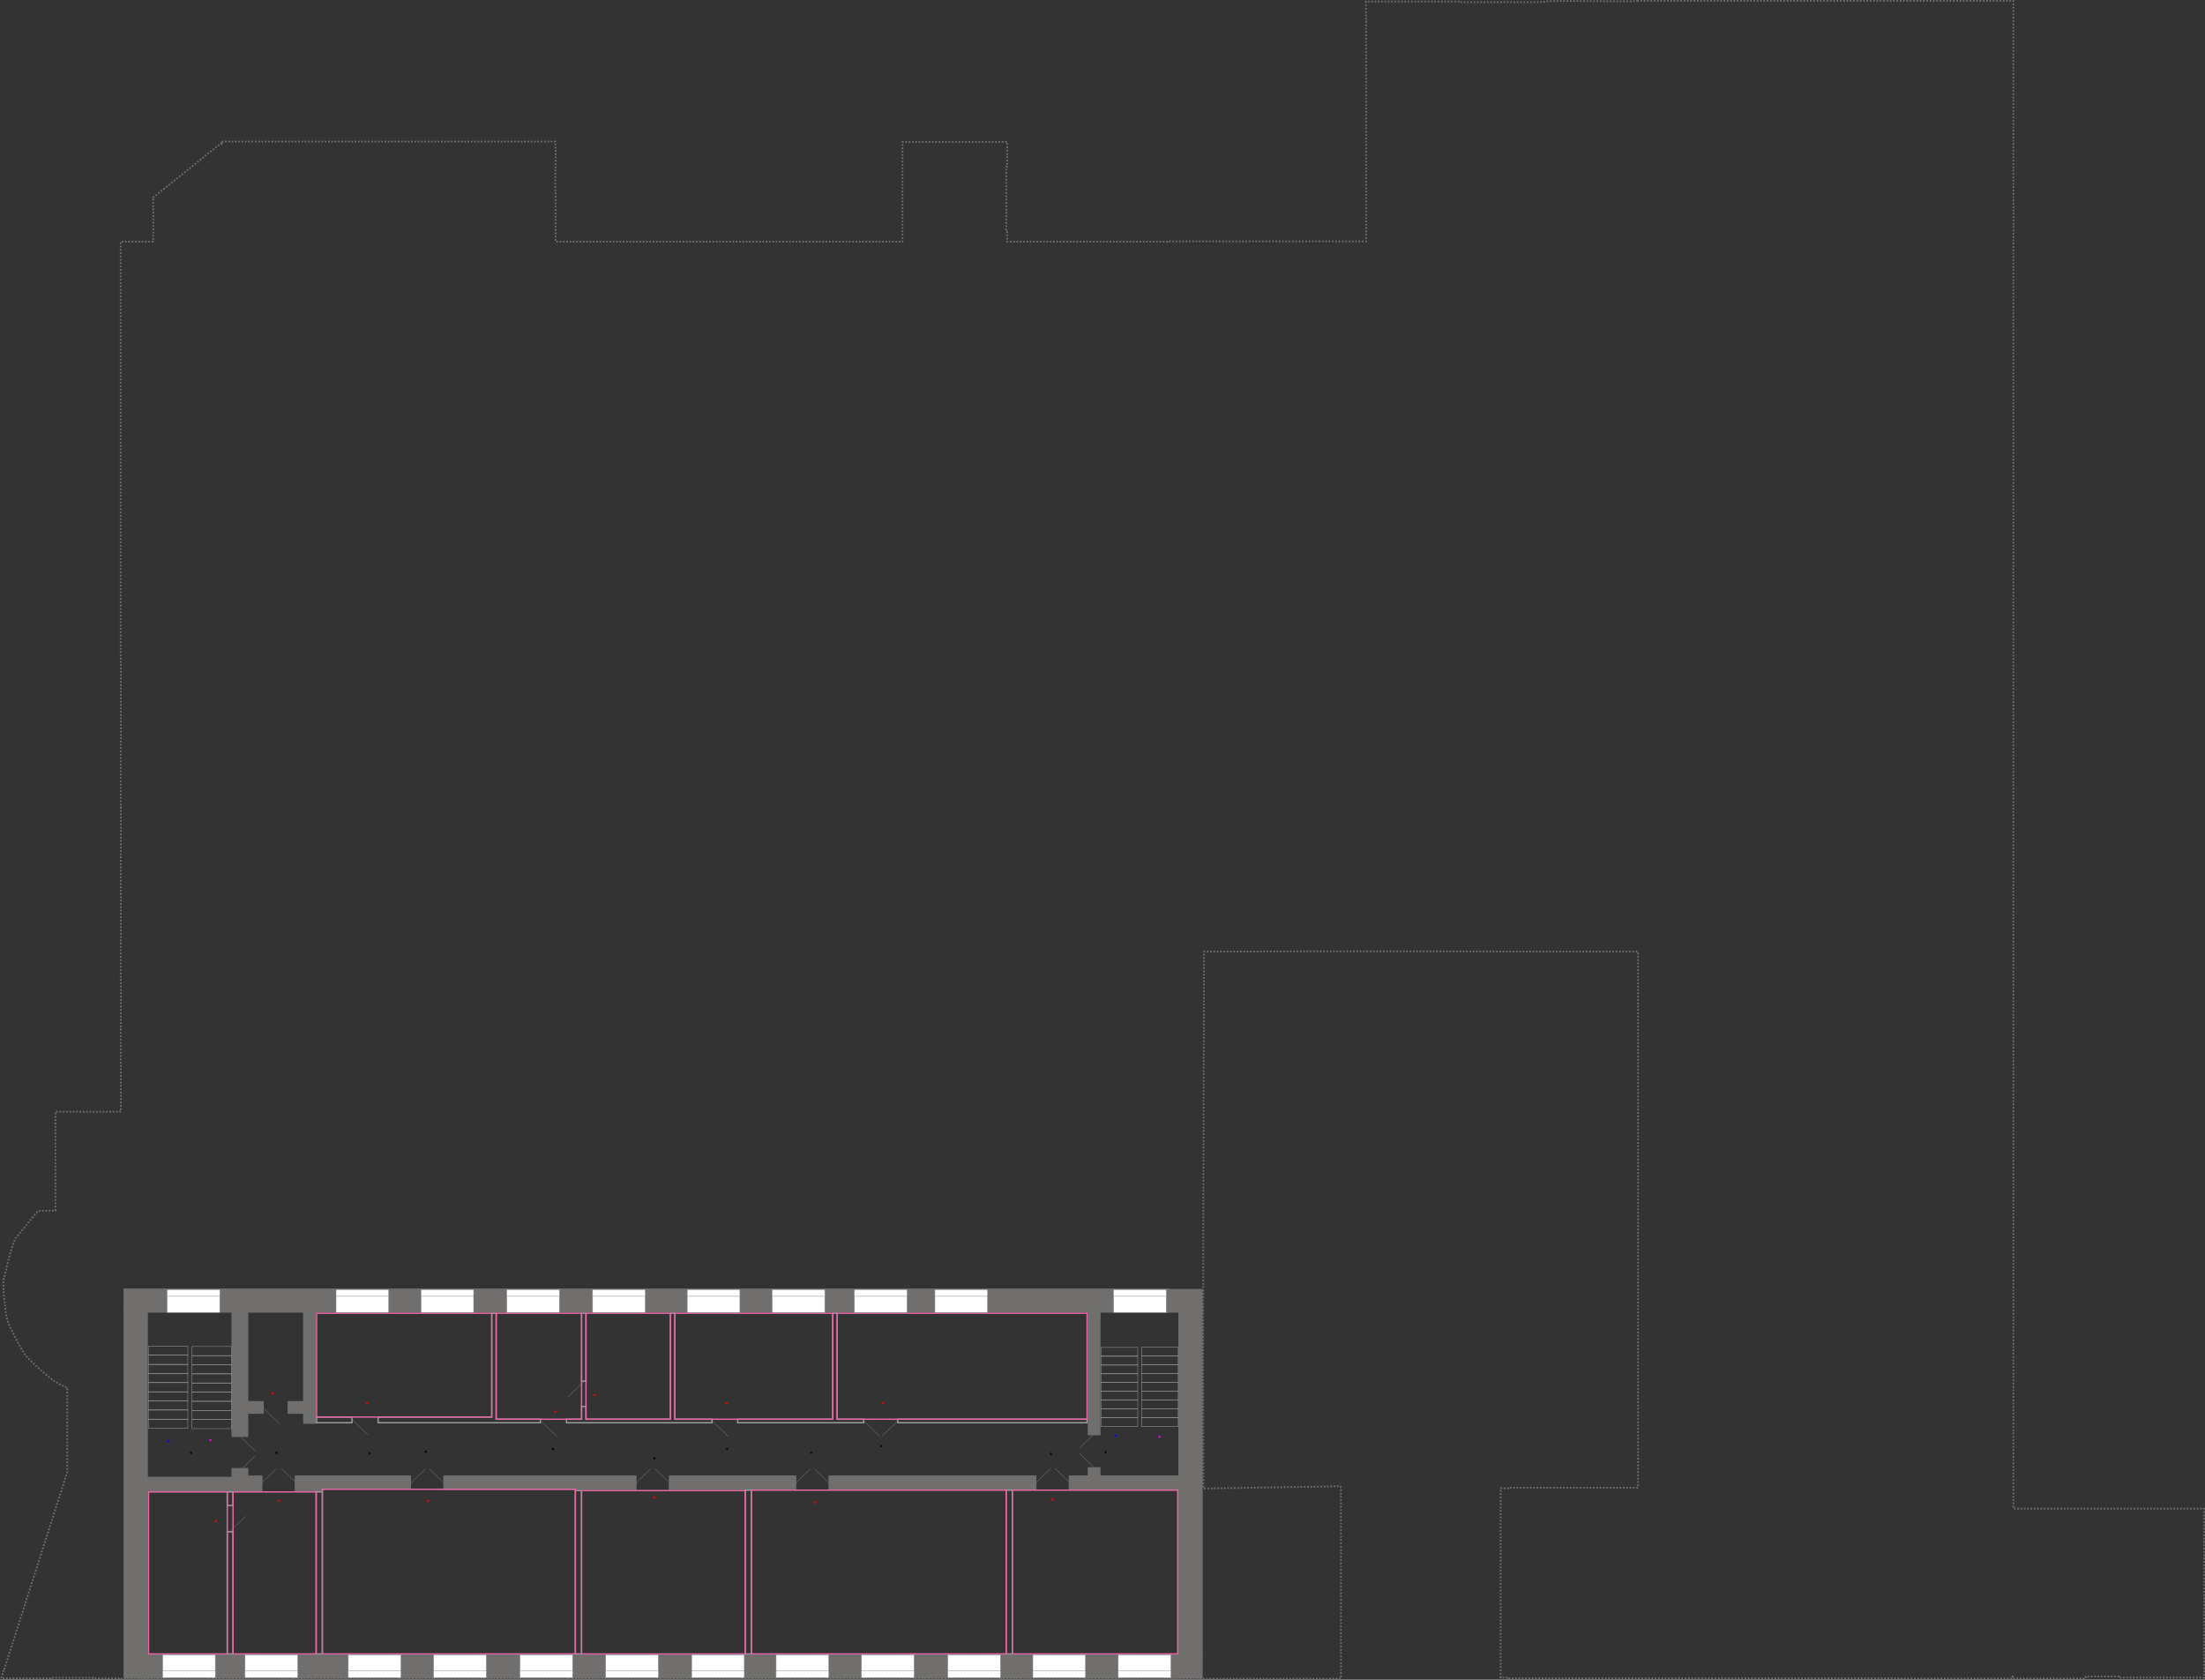 <?xml version="1.0" encoding="UTF-8" standalone="no"?>
<!-- Created with Inkscape (http://www.inkscape.org/) -->

<svg
   xmlns:dc="http://purl.org/dc/elements/1.1/"
   xmlns:cc="http://creativecommons.org/ns#"
   xmlns:rdf="http://www.w3.org/1999/02/22-rdf-syntax-ns#"
   xmlns:svg="http://www.w3.org/2000/svg"
   xmlns="http://www.w3.org/2000/svg"
   xmlns:sodipodi="http://sodipodi.sourceforge.net/DTD/sodipodi-0.dtd"
   xmlns:inkscape="http://www.inkscape.org/namespaces/inkscape"
   width="2830.581"
   height="2156.547"
   id="svg2"
   version="1.1"
   inkscape:version="0.92.1 unknown"
   sodipodi:docname="18_6.svg"
   style="display:inline">
  <rect width="100%" height="100%" fill="#333333" stroke="none"/>
  <defs
     id="defs4" />
  <sodipodi:namedview
     id="base"
     pagecolor="#ffffff"
     bordercolor="#666666"
     borderopacity="1.0"
     inkscape:pageopacity="0.0"
     inkscape:pageshadow="2"
     inkscape:zoom="0.50000001"
     inkscape:cx="1239.4617"
     inkscape:cy="296.03275"
     inkscape:document-units="px"
     inkscape:current-layer="layer12"
     showgrid="false"
     inkscape:window-width="1366"
     inkscape:window-height="717"
     inkscape:window-x="0"
     inkscape:window-y="0"
     inkscape:window-maximized="1"
     fit-margin-top="0"
     fit-margin-left="0"
     fit-margin-right="0"
     fit-margin-bottom="0" />
  <g
     inkscape:groupmode="layer"
     id="layer1"
     inkscape:label="Kontur"
     sodipodi:insensitive="true"
     transform="translate(-4.8709941e-8,1034.027)">
    <path
       style="display:inline;fill:none;fill-opacity:1;fill-rule:evenodd;stroke:#706f6e;stroke-width:2.134;stroke-linecap:butt;stroke-linejoin:miter;stroke-miterlimit:4;stroke-dasharray:2.134, 2.134;stroke-dashoffset:0;stroke-opacity:1"
       d="m 2102.787,-1032.954 c -11.702,2.139 -121.15,-1.74 -121.15,1.623 H 1873.6 v -0.799 h -120.044 v 25.413 h 0.098 v 282.515 h -254.951 v 0.491 h -205.821 v -15.108 h -1.172 v -81.079 l 1.167,-10e-4 v -31.192 h -1.167 v -0.748 h -133.146 v 128.128 H 713.178 v -63.565 h -0.341 v -31.849 h 0.432 v -22.976 h -0.295 v -9.178 h -0.137 v -1.035 H 285.619 v 1.13 h -1.305 v 1.345 l -0.382,-0.482 c -28.969,22.98 -58.018,46.499 -87.038,69.757 l 0.415,0.523 h -0.516 v 0.16 h -0.243 v 14.285 h 0.243 v 32.592 h -0.212 v 9.291 h -41.387 v 0.365 h -0.301 v 534.902 h 0.301 v 108.49 h -0.268 V 2.388 h 0.268 V 66.515 h -0.132 v 46.85 h 0.132 v 63.522 h -0.268 v 46.85 h 0.268 v 63.522 h -0.268 v 46.85 h 0.268 v 58.425 h -0.929 v 0.756 H 71.147 V 520.359 H 48.931 l -29.87,36.628 -0.473,1.688 c -4.138,9.471 -9.932,33.101 -12.543,44.778 l -1.381,4.927 -0.119,-0.021 c -1.47,8.66 2.489,41.955 4.464,51.249 l 0.017,0.198 0.038,0.077 c 0.017,0.072 0.034,0.177 0.05,0.248 l 0.063,-0.021 0.123,0.247 c 2.754,9.424 15.157,32.623 20.609,41.337 l 0.647,1.299 -0.036,0.026 c 4.395,7.008 25.613,25.656 34.447,32.479 l 1.295,1.219 -0.025,0.032 c 4.508,3.637 11.325,7.139 18.286,10.108 l 1.801,0.992 V 747.616 c 0.015,0 0.028,0.021 0.043,0.021 v 108.281 l -81.047,253.613 0.335,0.359 -0.671,-0.226 -3.518,10.88 h 5.04 v 0.132 H 64.951 v -0.687 h 54.164 v 0.776 h 36.014 v 0.595 h 11.462 v 0.092 h 47.178 v -1.154 h 53.014 v 0.894 h 47.577 v -0.894 h 62.872 v 0.984 h 68.387 v -0.984 h 64.135 v 1.078 h 46.444 v -1.078 h 63.889 v 0.96 h 46.821 v -0.96 h 63.434 v 1.105 h 46.818 v -1.105 h 63.691 v 0.971 h 46.822 v -0.971 h 63.541 v 0.971 h 46.872 v -0.971 h 63.725 v 0.905 h 46.822 v -0.905 h 63.6 v 0.938 h 46.823 v -0.938 h 63.619 v 0.911 h 46.821 v -0.911 h 63.633 v 0.934 h 46.819 v -0.934 h 63.652 v 0.909 h 32.843 v 0.105 h 171.401 v -0.205 h 13.502 V 876.627 l -0.85,-2.744 -12.652,0.442 -162.919,2.744 c -1.038,-234.747 0.328,-482.336 0.745,-689.329 185.395,-0.911 370.957,0.018 557.116,0.018 v 688.193 h -166.296 v 0.74 h -10.11 v 224.879 0 18.263 h 10.105 v 0.89 h 504.103 v 0.224 h 142.98 v -2.527 h 0.49 v 2.53 h 93.553 v -2.53 h 42.716 v 1.459 h 109.14 v -23.268 h -0.023 V 928.891 h 0.068 V 902.878 H 2584.651 V 181.365 h -0.062 v -484.954 h 0.058 v -74.177 h -0.058 v -65.637 h 0.058 v -74.193 h -0.058 v -204.971 h 0.083 v -74.158 h -0.083 V -1032.96 Z M 8.942,658.865 l 0.017,0.194 c -0.013,-0.058 -0.035,-0.13 -0.047,-0.185 z"
       id="rect4199"
       inkscape:connector-curvature="0"
       sodipodi:nodetypes="ccccccccccccccccccccccccccccccccccccccccccccccccccccccccccccccccccccccccccccccccccccccccccccccccccccccccccccccccccccccccccccccccccccccccccccccccccccccccccccccccccccccccccccccccccccccccccccccccccccccccccccccccccccc" />
  </g>
  <g
     inkscape:groupmode="layer"
     id="layer6"
     inkscape:label="Dveri"
     style="display:inline"
     sodipodi:insensitive="true"
     transform="translate(-4.8709941e-8,1034.027)">
    <g
       id="g3887">
      <line
         style="display:inline;fill:none;stroke:#6f6f6f;stroke-width:0.565;stroke-miterlimit:10;stroke-dasharray:none"
         id="line1116-9-32-3-3-878-00-3-42-0-6-4-2"
         y2="871.955"
         x2="525.477"
         y1="851.761"
         x1="546.282"
         class="st8" />
      <line
         style="display:inline;fill:none;stroke:#6f6f6f;stroke-width:0.565;stroke-miterlimit:10;stroke-dasharray:none"
         id="line1116-9-32-3-3-878-00-3-42-0-6-4-2-1"
         y2="851.903"
         x2="551.318"
         y1="872.098"
         x1="572.124"
         class="st8" />
      <line
         style="display:inline;fill:none;stroke:#6f6f6f;stroke-width:0.565;stroke-miterlimit:10;stroke-dasharray:none"
         id="line1116-9-32-3-3-878-00-3-42-0-6-4-2-1-5"
         y2="787.963"
         x2="451.536"
         y1="808.158"
         x1="472.342"
         class="st8" />
      <line
         style="display:inline;fill:none;stroke:#6f6f6f;stroke-width:0.565;stroke-miterlimit:10;stroke-dasharray:none"
         id="line1116-9-32-3-3-878-00-3-42-0-6-4-2-1-4"
         y2="773.387"
         x2="337.665"
         y1="793.581"
         x1="358.471"
         class="st8" />
      <line
         style="display:inline;fill:none;stroke:#6f6f6f;stroke-width:0.565;stroke-miterlimit:10;stroke-dasharray:none"
         id="line1116-9-32-3-3-878-00-3-42-0-6-4-2-1-2"
         y2="808.998"
         x2="307.093"
         y1="829.193"
         x1="327.899"
         class="st8" />
      <line
         style="display:inline;fill:none;stroke:#6f6f6f;stroke-width:0.565;stroke-miterlimit:10;stroke-dasharray:none"
         id="line1116-9-32-3-3-878-00-3-42-0-6-4-2-1-0"
         y2="855.118"
         x2="306.927"
         y1="834.924"
         x1="327.733"
         class="st8" />
      <line
         style="display:inline;fill:none;stroke:#6f6f6f;stroke-width:0.565;stroke-miterlimit:10;stroke-dasharray:none"
         id="line1116-9-32-3-3-878-00-3-42-0-6-4-2-1-9"
         y2="871.72"
         x2="334.001"
         y1="851.526"
         x1="354.807"
         class="st8" />
      <line
         style="display:inline;fill:none;stroke:#6f6f6f;stroke-width:0.565;stroke-miterlimit:10;stroke-dasharray:none"
         id="line1116-9-32-3-3-878-00-3-42-0-6-4-2-1-7"
         y2="851.482"
         x2="361.405"
         y1="871.676"
         x1="382.211"
         class="st8" />
      <line
         style="display:inline;fill:none;stroke:#6f6f6f;stroke-width:0.565;stroke-miterlimit:10;stroke-dasharray:none"
         id="line1116-9-32-3-3-878-00-3-42-0-6-4-2-1-3"
         y2="932.806"
         x2="294.694"
         y1="912.611"
         x1="315.5"
         class="st8" />
      <line
         style="display:inline;fill:none;stroke:#6f6f6f;stroke-width:0.565;stroke-miterlimit:10;stroke-dasharray:none"
         id="line1116-9-32-3-3-878-00-3-42-0-6-4-2-1-72"
         y2="872.238"
         x2="814.188"
         y1="852.044"
         x1="834.993"
         class="st8" />
      <line
         style="display:inline;fill:none;stroke:#6f6f6f;stroke-width:0.565;stroke-miterlimit:10;stroke-dasharray:none"
         id="line1116-9-32-3-3-878-00-3-42-0-6-4-2-1-6"
         y2="852.184"
         x2="841.44"
         y1="872.379"
         x1="862.245"
         class="st8" />
      <line
         style="display:inline;fill:none;stroke:#6f6f6f;stroke-width:0.565;stroke-miterlimit:10;stroke-dasharray:none"
         id="line1116-9-32-3-3-878-00-3-42-0-6-4-2-1-01"
         y2="871.851"
         x2="1019.614"
         y1="851.656"
         x1="1040.419"
         class="st8" />
      <line
         style="display:inline;fill:none;stroke:#6f6f6f;stroke-width:0.565;stroke-miterlimit:10;stroke-dasharray:none"
         id="line1116-9-32-3-3-878-00-3-42-0-6-4-2-1-65"
         y2="851.818"
         x2="1045.529"
         y1="872.013"
         x1="1066.335"
         class="st8" />
      <line
         style="display:inline;fill:none;stroke:#6f6f6f;stroke-width:0.565;stroke-miterlimit:10;stroke-dasharray:none"
         id="line1116-9-32-3-3-878-00-3-42-0-6-4-2-1-75"
         y2="871.255"
         x2="1328.003"
         y1="851.06"
         x1="1348.809"
         class="st8" />
      <line
         style="display:inline;fill:none;stroke:#6f6f6f;stroke-width:0.565;stroke-miterlimit:10;stroke-dasharray:none"
         id="line1116-9-32-3-3-878-00-3-42-0-6-4-2-1-41"
         y2="851.06"
         x2="1354.12"
         y1="871.255"
         x1="1374.926"
         class="st8" />
      <line
         style="display:inline;fill:none;stroke:#6f6f6f;stroke-width:0.565;stroke-miterlimit:10;stroke-dasharray:none"
         id="line1116-9-32-3-3-878-00-3-42-0-6-4-2-1-20"
         y2="831.948"
         x2="1385.914"
         y1="852.143"
         x1="1406.72"
         class="st8" />
      <line
         style="display:inline;fill:none;stroke:#6f6f6f;stroke-width:0.565;stroke-miterlimit:10;stroke-dasharray:none"
         id="line1116-9-32-3-3-878-00-3-42-0-6-4-2-1-014"
         y2="825.162"
         x2="1385.63"
         y1="804.967"
         x1="1406.436"
         class="st8" />
      <line
         style="display:inline;fill:none;stroke:#6f6f6f;stroke-width:0.565;stroke-miterlimit:10;stroke-dasharray:none"
         id="line1116-9-32-3-3-878-00-3-42-0-6-4-2-1-60"
         y2="789.807"
         x2="1108.491"
         y1="810.002"
         x1="1129.297"
         class="st8" />
      <line
         style="display:inline;fill:none;stroke:#6f6f6f;stroke-width:0.565;stroke-miterlimit:10;stroke-dasharray:none"
         id="line1116-9-32-3-3-878-00-3-42-0-6-4-2-1-71"
         y2="809.959"
         x2="1132.136"
         y1="789.765"
         x1="1152.942"
         class="st8" />
      <line
         style="display:inline;fill:none;stroke:#6f6f6f;stroke-width:0.565;stroke-miterlimit:10;stroke-dasharray:none"
         id="line1116-9-32-3-3-878-00-3-42-0-6-4-2-1-77"
         y2="790.282"
         x2="914.467"
         y1="810.476"
         x1="935.273"
         class="st8" />
      <line
         style="display:inline;fill:none;stroke:#6f6f6f;stroke-width:0.565;stroke-miterlimit:10;stroke-dasharray:none"
         id="line1116-9-32-3-3-878-00-3-42-0-6-4-2-1-773"
         y2="790.071"
         x2="693.966"
         y1="810.266"
         x1="714.772"
         class="st8" />
      <line
         style="display:inline;fill:none;stroke:#6f6f6f;stroke-width:0.565;stroke-miterlimit:10;stroke-dasharray:none"
         id="line1116-9-32-3-3-878-00-3-42-0-6-4-2-1-773-3"
         y2="759.676"
         x2="728.883"
         y1="739.481"
         x1="749.689"
         class="st8" />
    </g>
  </g>
  <g
     inkscape:groupmode="layer"
     id="layer12"
     inkscape:label="Tochki">
    <circle
       cx="350.018"
       cy="1788.851"
       id="path4041-76-0-2-3-87-910-9-23-57"
       r="1.5" 
       level='6'
       style="display:inline;opacity:0.845;fill:#ff0000;fill-opacity:1;stroke:none;stroke-width:1" />
    <circle
       cx="357.796"
       cy="1926.737"
       id="path4041-76-0-2-3-87-910-9-23-57-5"
       r="1.5" 
       level='6'
       style="display:inline;opacity:0.845;fill:#ff0000;fill-opacity:1;stroke:none;stroke-width:1" />
    <circle
       cx="277.186"
       cy="1952.9"
       id="path4041-76-0-2-3-87-910-9-23-57-0"
       r="1.5" 
       level='6'
       style="display:inline;opacity:0.845;fill:#ff0000;fill-opacity:1;stroke:none;stroke-width:1" />
    <circle
       cx="470.933"
       cy="1801.579"
       id="path4041-76-0-2-3-87-910-9-23-57-03"
       r="1.5" 
       level='6'
       style="display:inline;opacity:0.845;fill:#ff0000;fill-opacity:1;stroke:none;stroke-width:1" />
    <circle
       cx="549.422"
       cy="1926.737"
       id="path4041-76-0-2-3-87-910-9-23-57-4"
       r="1.5" 
       level='6'
       style="display:inline;opacity:0.845;fill:#ff0000;fill-opacity:1;stroke:none;stroke-width:1" />
    <circle
       cx="712.764"
       cy="1812.186"
       id="path4041-76-0-2-3-87-910-9-23-57-6"
       r="1.5" 
       level='6'
       style="display:inline;opacity:0.845;fill:#ff0000;fill-opacity:1;stroke:none;stroke-width:1" />
    <circle
       cx="762.968"
       cy="1790.973"
       id="path4041-76-0-2-3-87-910-9-23-57-60"
       r="1.5" 
       level='6'
       style="display:inline;opacity:0.845;fill:#ff0000;fill-opacity:1;stroke:none;stroke-width:1" />
    <circle
       cx="840.043"
       cy="1922.495"
       id="path4041-76-0-2-3-87-910-9-23-57-2"
       r="1.5" 
       level='6'
       style="display:inline;opacity:0.845;fill:#ff0000;fill-opacity:1;stroke:none;stroke-width:1" />
    <circle
       cx="932.674"
       cy="1801.579"
       id="path4041-76-0-2-3-87-910-9-23-57-58"
       r="1.5" 
       level='6'
       style="display:inline;opacity:0.845;fill:#ff0000;fill-opacity:1;stroke:none;stroke-width:1" />
    <circle
       cx="1046.518"
       cy="1928.859"
       id="path4041-76-0-2-3-87-910-9-23-57-9"
       r="1.5" 
       level='6'
       style="display:inline;opacity:0.845;fill:#ff0000;fill-opacity:1;stroke:none;stroke-width:1" />
    <circle
       cx="1133.492"
       cy="1801.579"
       id="path4041-76-0-2-3-87-910-9-23-57-50"
       r="1.5" 
       level='6'
       style="display:inline;opacity:0.845;fill:#ff0000;fill-opacity:1;stroke:none;stroke-width:1" />
    <circle
       cx="1351.281"
       cy="1925.323"
       id="path4041-76-0-2-3-87-910-9-23-57-608"
       r="1.5" 
       level='6'
       style="display:inline;opacity:0.845;fill:#ff0000;fill-opacity:1;stroke:none;stroke-width:1" />
    <circle
       cx="245.366"
       cy="1865.219"
       id="path4041-76-0-2-3-27-0-48-9-90-82-63-33"
       r="1.5" 
       level='6'
       style="display:inline;opacity:0.845;fill:#000000;fill-opacity:1;stroke:none;stroke-width:1" />
    <circle
       cx="354.968"
       cy="1865.219"
       id="path4041-76-0-2-3-27-0-48-9-90-82-63-33-3"
       r="1.5" 
       level='6'
       style="display:inline;opacity:0.845;fill:#000000;fill-opacity:1;stroke:none;stroke-width:1" />
    <circle
       cx="474.469"
       cy="1865.926"
       id="path4041-76-0-2-3-27-0-48-9-90-82-63-33-7"
       r="1.5" 
       level='6'
       style="display:inline;opacity:0.845;fill:#000000;fill-opacity:1;stroke:none;stroke-width:1" />
    <circle
       cx="546.594"
       cy="1863.805"
       id="path4041-76-0-2-3-27-0-48-9-90-82-63-33-8"
       r="1.5" 
       level='6'
       style="display:inline;opacity:0.845;fill:#000000;fill-opacity:1;stroke:none;stroke-width:1" />
    <circle
       cx="709.935"
       cy="1860.269"
       id="path4041-76-0-2-3-27-0-48-9-90-82-63-33-2"
       r="1.5" 
       level='6'
       style="display:inline;opacity:0.845;fill:#000000;fill-opacity:1;stroke:none;stroke-width:1" />
    <circle
       cx="840.043"
       cy="1872.29"
       id="path4041-76-0-2-3-27-0-48-9-90-82-63-33-1"
       r="1.5" 
       level='6'
       style="display:inline;opacity:0.845;fill:#000000;fill-opacity:1;stroke:none;stroke-width:1" />
    <circle
       cx="933.381"
       cy="1860.269"
       id="path4041-76-0-2-3-27-0-48-9-90-82-63-33-0"
       r="1.5" 
       level='6'
       style="display:inline;opacity:0.845;fill:#000000;fill-opacity:1;stroke:none;stroke-width:1" />
    <circle
       cx="1041.568"
       cy="1865.219"
       id="path4041-76-0-2-3-27-0-48-9-90-82-63-33-5"
       r="1.5" 
       level='6'
       style="display:inline;opacity:0.845;fill:#000000;fill-opacity:1;stroke:none;stroke-width:1" />
    <circle
       cx="1131.371"
       cy="1856.734"
       id="path4041-76-0-2-3-27-0-48-9-90-82-63-33-85"
       r="1.5" 
       level='6'
       style="display:inline;opacity:0.845;fill:#000000;fill-opacity:1;stroke:none;stroke-width:1" />
    <circle
       cx="1349.16"
       cy="1866.633"
       id="path4041-76-0-2-3-27-0-48-9-90-82-63-33-50"
       r="1.5" 
       level='6'
       style="display:inline;opacity:0.845;fill:#000000;fill-opacity:1;stroke:none;stroke-width:1" />
    <circle
       cx="1419.163"
       cy="1864.512"
       id="path4041-76-0-2-3-27-0-48-9-90-82-63-33-73"
       r="1.5" 
       level='6'
       style="display:inline;opacity:0.845;fill:#000000;fill-opacity:1;stroke:none;stroke-width:1" />
    <circle
       cx="1432.598"
       cy="1843.299"
       id="path4041-76-0-2-3-931-6-0"
       r="1.5" 
       level='6'
       style="display:inline;opacity:0.845;fill:#0000ff;fill-opacity:1;stroke:none;stroke-width:1" />
    <circle
       cx="1488.46"
       cy="1844.713"
       id="path4041-76-0-2-3-931-6-0-8"
       r="1.5" 
       level='6'
       style="display:inline;opacity:0.845;fill:#ff00ff;fill-opacity:1;stroke:none;stroke-width:1" />
    <circle
       cx="216.375"
       cy="1850.37"
       id="path4041-76-0-2-3-931-6-0-2"
       r="1.5" 
       level='6'
       style="display:inline;opacity:0.845;fill:#0000ff;fill-opacity:1;stroke:none;stroke-width:1" />
    <circle
       cx="270.115"
       cy="1848.955"
       id="path4041-76-0-2-3-931-6-0-3"
       r="1.5" 
       level='6'
       style="display:inline;opacity:0.845;fill:#ff00ff;fill-opacity:1;stroke:none;stroke-width:1" />
  </g>
  <g
     inkscape:groupmode="layer"
     id="layer2"
     inkscape:label="Stena"
     style="display:inline"
     sodipodi:insensitive="true"
     transform="translate(-4.8709941e-8,1034.027)">
    <g
       id="g3862">
      <rect
         y="621.133"
         x="159.464"
         height="29.254"
         width="57.982"
         id="rect2996"
         style="fill:#706f6e;fill-opacity:1;stroke:#706f6e;stroke-width:1.68;stroke-linecap:square;stroke-linejoin:miter;stroke-miterlimit:4;stroke-dasharray:none;stroke-opacity:1" />
      <rect
         y="645.962"
         x="159.471"
         height="474.325"
         width="29.523"
         id="rect3775"
         style="fill:#706f6e;fill-opacity:1;stroke:#706f6e;stroke-width:1.695;stroke-linecap:square;stroke-linejoin:miter;stroke-miterlimit:4;stroke-dasharray:none;stroke-opacity:1" />
      <rect
         y="1095.033"
         x="191.656"
         height="21.225"
         width="1309.741"
         id="rect3777"
         style="fill:#706f6e;fill-opacity:1;stroke:#706f6e;stroke-width:9.68;stroke-linecap:square;stroke-linejoin:miter;stroke-miterlimit:4;stroke-dasharray:none;stroke-opacity:1" />
      <rect
         y="1091.055"
         x="1501.644"
         height="29.232"
         width="41.441"
         id="rect3783-45"
         style="fill:#706f6e;fill-opacity:1;stroke:#706f6e;stroke-width:1.695;stroke-linecap:square;stroke-linejoin:miter;stroke-miterlimit:4;stroke-dasharray:none;stroke-opacity:1" />
      <rect
         y="648.082"
         x="1513.574"
         height="444.688"
         width="29.51"
         id="rect3862"
         style="fill:#706f6e;fill-opacity:1;stroke:#706f6e;stroke-width:1.695;stroke-linecap:square;stroke-linejoin:miter;stroke-miterlimit:4;stroke-dasharray:none;stroke-opacity:1" />
      <rect
         y="621.723"
         x="1495.418"
         height="28.618"
         width="47.636"
         id="rect3864"
         style="fill:#706f6e;fill-opacity:1;stroke:#706f6e;stroke-width:1.749;stroke-linecap:square;stroke-linejoin:miter;stroke-miterlimit:4;stroke-dasharray:none;stroke-opacity:1" />
      <rect
         y="624.309"
         x="221.736"
         height="22.892"
         width="1275.484"
         id="rect3868-14"
         style="fill:#706f6e;fill-opacity:1;stroke:#706f6e;stroke-width:8.078;stroke-linecap:square;stroke-linejoin:miter;stroke-miterlimit:4;stroke-dasharray:none;stroke-opacity:1" />
      <rect
         y="862.839"
         x="188.825"
         height="16.873"
         width="147.21"
         id="rect3930"
         style="fill:#706f6e;fill-opacity:1;stroke:#706f6e;stroke-width:1.695;stroke-linecap:square;stroke-linejoin:miter;stroke-miterlimit:4;stroke-dasharray:none;stroke-opacity:1" />
      <rect
         y="851.616"
         x="298.017"
         height="12.246"
         width="19.837"
         id="rect3932"
         style="fill:#706f6e;fill-opacity:1;stroke:#706f6e;stroke-width:1.721;stroke-linecap:square;stroke-linejoin:miter;stroke-miterlimit:4;stroke-dasharray:none;stroke-opacity:1" />
      <rect
         y="861.14"
         x="316.359"
         height="6.012"
         width="19.694"
         id="rect3934"
         style="fill:#706f6e;fill-opacity:1;stroke:#706f6e;stroke-width:1.651;stroke-linecap:square;stroke-linejoin:miter;stroke-miterlimit:4;stroke-dasharray:none;stroke-opacity:1" />
      <rect
         y="861.157"
         x="379.189"
         height="18.545"
         width="35.201"
         id="rect3956"
         style="fill:#706f6e;fill-opacity:1;stroke:#706f6e;stroke-width:1.695;stroke-linecap:square;stroke-linejoin:miter;stroke-miterlimit:4;stroke-dasharray:none;stroke-opacity:1" />
      <rect
         y="861.157"
         x="411.054"
         height="15.168"
         width="115.742"
         id="rect3958"
         style="fill:#706f6e;fill-opacity:1;stroke:#706f6e;stroke-width:1.695;stroke-linecap:square;stroke-linejoin:miter;stroke-miterlimit:4;stroke-dasharray:none;stroke-opacity:1" />
      <rect
         y="861.164"
         x="569.953"
         height="16.865"
         width="246.4"
         id="rect3962"
         style="fill:#706f6e;fill-opacity:1;stroke:#706f6e;stroke-width:1.695;stroke-linecap:square;stroke-linejoin:miter;stroke-miterlimit:4;stroke-dasharray:none;stroke-opacity:1" />
      <rect
         y="860.993"
         x="859.344"
         height="16.626"
         width="162.134"
         id="rect3962-3"
         style="fill:#706f6e;fill-opacity:1;stroke:#706f6e;stroke-width:1.365;stroke-linecap:square;stroke-linejoin:miter;stroke-miterlimit:4;stroke-dasharray:none;stroke-opacity:1" />
      <rect
         y="861.178"
         x="1064.482"
         height="16.263"
         width="265.105"
         id="rect3962-2"
         style="fill:#706f6e;fill-opacity:1;stroke:#706f6e;stroke-width:1.726;stroke-linecap:square;stroke-linejoin:miter;stroke-miterlimit:4;stroke-dasharray:none;stroke-opacity:1" />
      <rect
         y="860.947"
         x="1372.544"
         height="16.712"
         width="140.194"
         id="rect3962-21"
         style="fill:#706f6e;fill-opacity:1;stroke:#706f6e;stroke-width:1.273;stroke-linecap:square;stroke-linejoin:miter;stroke-miterlimit:4;stroke-dasharray:none;stroke-opacity:1" />
      <rect
         y="647.288"
         x="1397.186"
         height="160.483"
         width="14.771"
         id="rect3996"
         style="fill:#706f6e;fill-opacity:1;stroke:#706f6e;stroke-width:1.695;stroke-linecap:square;stroke-linejoin:miter;stroke-miterlimit:4;stroke-dasharray:none;stroke-opacity:1" />
      <rect
         y="850.508"
         x="1397.169"
         height="13.265"
         width="14.766"
         id="rect3998"
         style="fill:#706f6e;fill-opacity:1;stroke:#706f6e;stroke-width:1.695;stroke-linecap:square;stroke-linejoin:miter;stroke-miterlimit:4;stroke-dasharray:none;stroke-opacity:1" />
      <rect
         y="648.48"
         x="298.017"
         height="161.515"
         width="19.841"
         id="rect4000"
         style="fill:#706f6e;fill-opacity:1;stroke:#706f6e;stroke-width:1.719;stroke-linecap:square;stroke-linejoin:miter;stroke-miterlimit:4;stroke-dasharray:none;stroke-opacity:1" />
      <rect
         y="765.598"
         x="315.971"
         height="14.619"
         width="21.754"
         id="rect4002"
         style="fill:#706f6e;fill-opacity:1;stroke:#706f6e;stroke-width:1.695;stroke-linecap:square;stroke-linejoin:miter;stroke-miterlimit:4;stroke-dasharray:none;stroke-opacity:1" />
      <rect
         y="765.616"
         x="370.106"
         height="14.619"
         width="21.754"
         id="rect4002-6"
         style="fill:#706f6e;fill-opacity:1;stroke:#706f6e;stroke-width:1.695;stroke-linecap:square;stroke-linejoin:miter;stroke-miterlimit:4;stroke-dasharray:none;stroke-opacity:1" />
      <rect
         y="649.607"
         x="389.97"
         height="143.527"
         width="14.761"
         id="rect4022"
         style="fill:#706f6e;fill-opacity:1;stroke:#706f6e;stroke-width:1.703;stroke-linecap:square;stroke-linejoin:miter;stroke-miterlimit:4;stroke-dasharray:none;stroke-opacity:1" />
      <rect
         y="875.319"
         x="861.209"
         height="1.009"
         width="92.017"
         id="rect4168"
         style="fill:#706f6e;fill-opacity:1;stroke:#706f6e;stroke-width:5.07;stroke-linecap:square;stroke-linejoin:miter;stroke-miterlimit:4;stroke-dasharray:none;stroke-opacity:1" />
    </g>
  </g>
  <g
     inkscape:groupmode="layer"
     id="layer3"
     inkscape:label="Stena_Vnutri"
     style="display:inline"
     sodipodi:insensitive="true"
     transform="translate(-4.8709941e-8,1034.027)">
    <rect
       style="fill:none;stroke:#9d9d9c;stroke-width:1.695;stroke-linecap:square;stroke-linejoin:miter;stroke-miterlimit:4;stroke-dasharray:none;stroke-opacity:1"
       id="rect3936"
       width="7.381"
       height="17.425"
       x="291.755"
       y="881.393" />
    <rect
       style="fill:none;stroke:#9d9d9c;stroke-width:1.695;stroke-linecap:square;stroke-linejoin:miter;stroke-miterlimit:4;stroke-dasharray:none;stroke-opacity:1"
       id="rect3936-2"
       width="7.378"
       height="156.832"
       x="291.743"
       y="932.551" />
    <rect
       style="fill:none;stroke:#9d9d9c;stroke-width:1.695;stroke-linecap:square;stroke-linejoin:miter;stroke-miterlimit:4;stroke-dasharray:none;stroke-opacity:1"
       id="rect4024"
       width="7.95"
       height="208.009"
       x="405.875"
       y="881.375" />
    <rect
       style="fill:none;stroke:#9d9d9c;stroke-width:1.695;stroke-linecap:square;stroke-linejoin:miter;stroke-miterlimit:4;stroke-dasharray:none;stroke-opacity:1"
       id="rect4024-8"
       width="7.937"
       height="209.649"
       x="738.586"
       y="879.717" />
    <rect
       style="fill:none;stroke:#9d9d9c;stroke-width:1.695;stroke-linecap:square;stroke-linejoin:miter;stroke-miterlimit:4;stroke-dasharray:none;stroke-opacity:1"
       id="rect4024-5"
       width="7.925"
       height="210.294"
       x="956.605"
       y="879.134" />
    <rect
       style="fill:none;stroke:#9d9d9c;stroke-width:1.695;stroke-linecap:square;stroke-linejoin:miter;stroke-miterlimit:4;stroke-dasharray:none;stroke-opacity:1"
       id="rect4024-7"
       width="7.925"
       height="210.208"
       x="1291.587"
       y="879.147" />
    <rect
       style="display:inline;fill:none;stroke:#9d9d9c;stroke-width:1.695;stroke-linecap:square;stroke-linejoin:miter;stroke-miterlimit:4;stroke-dasharray:none;stroke-opacity:1"
       id="rect4058"
       width="242.982"
       height="4.528"
       x="1152.481"
       y="788.058" />
    <path
       style="display:inline;fill:none;stroke:#9d9d9c;stroke-width:1.695;stroke-linecap:square;stroke-linejoin:miter;stroke-miterlimit:4;stroke-dasharray:none;stroke-opacity:1"
       d="M 1069.043,652.042 V 788.073 H 946.941 v 4.497 h 161.809 v -4.497 h -34.065 V 652.042 Z"
       id="rect4060"
       inkscape:connector-curvature="0" />
    <path
       style="display:inline;fill:none;stroke:#9d9d9c;stroke-width:1.695;stroke-linecap:square;stroke-linejoin:miter;stroke-miterlimit:4;stroke-dasharray:none;stroke-opacity:1"
       d="m 746.578,652.025 v 87.162 h 5.642 V 652.025 Z m 114.1,0.017 V 788.073 H 752.22 v -16.319 h -5.642 v 16.319 h -19.375 v 4.514 h 186.808 v -4.514 H 866.338 V 652.042 Z"
       id="rect4060-6"
       inkscape:connector-curvature="0" />
    <path
       style="display:inline;fill:none;stroke:#9d9d9c;stroke-width:1.695;stroke-linecap:square;stroke-linejoin:miter;stroke-miterlimit:4;stroke-dasharray:none;stroke-opacity:1"
       d="M 631.289,652.042 V 785.28 H 485.359 v 7.307 h 150.099 1.26 57.006 v -4.514 H 636.948 V 652.042 Z"
       id="rect4082"
       inkscape:connector-curvature="0" />
    <rect
       style="display:inline;fill:none;stroke:#9d9d9c;stroke-width:1.695;stroke-linecap:square;stroke-linejoin:miter;stroke-miterlimit:4;stroke-dasharray:none;stroke-opacity:1"
       id="rect4086"
       width="45.421"
       height="7.293"
       x="406.44"
       y="785.285" />
  </g>
  <g
     inkscape:groupmode="layer"
     id="layer4"
     inkscape:label="Auditoria"
     style="display:inline"
     transform="translate(-4.8709941e-8,1034.027)">
    <rect
       style="display:inline;fill:none;stroke:#e867a6;stroke-width:1.695;stroke-linecap:square;stroke-linejoin:miter;stroke-miterlimit:4;stroke-dasharray:none;stroke-opacity:1"
       id="rect4126"
       width="320.794"
       height="136.027"
       x="1074.7"
       y="652.028" />
    <rect
       style="display:inline;fill:none;stroke:#e867a6;stroke-width:1.695;stroke-linecap:square;stroke-linejoin:miter;stroke-miterlimit:4;stroke-dasharray:none;stroke-opacity:1"
       id="rect4128"
       width="202.683"
       height="136.042"
       x="866.347"
       y="652.025" />
    <rect
       style="fill:none;stroke:#e867a6;stroke-width:1.695;stroke-linecap:square;stroke-linejoin:miter;stroke-miterlimit:4;stroke-dasharray:none;stroke-opacity:1"
       id="rect4150"
       width="108.451"
       height="136.05"
       x="752.228"
       y="652.02" />
    <rect
       style="fill:none;stroke:#e867a6;stroke-width:1.695;stroke-linecap:square;stroke-linejoin:miter;stroke-miterlimit:4;stroke-dasharray:none;stroke-opacity:1"
       id="rect4152"
       width="109.634"
       height="136.02"
       x="636.938"
       y="652.046" />
    <rect
       style="fill:none;stroke:#e867a6;stroke-width:1.695;stroke-linecap:square;stroke-linejoin:miter;stroke-miterlimit:4;stroke-dasharray:none;stroke-opacity:1"
       id="rect4154"
       width="224.85"
       height="133.24"
       x="406.436"
       y="652.04" />
    <rect
       style="fill:none;stroke:#e867a6;stroke-width:1.695;stroke-linecap:square;stroke-linejoin:miter;stroke-miterlimit:4;stroke-dasharray:none;stroke-opacity:1"
       id="rect4156"
       width="101.05"
       height="207.994"
       x="190.697"
       y="881.398" />
    <rect
       style="fill:none;stroke:#e867a6;stroke-width:1.695;stroke-linecap:square;stroke-linejoin:miter;stroke-miterlimit:4;stroke-dasharray:none;stroke-opacity:1"
       id="rect4158"
       width="106.754"
       height="207.982"
       x="299.138"
       y="881.399" />
    <rect
       style="fill:none;stroke:#e867a6;stroke-width:1.695;stroke-linecap:square;stroke-linejoin:miter;stroke-miterlimit:4;stroke-dasharray:none;stroke-opacity:1"
       id="rect4160"
       width="324.769"
       height="211.348"
       x="413.823"
       y="878.018" />
    <rect
       style="fill:none;stroke:#e867a6;stroke-width:1.695;stroke-linecap:square;stroke-linejoin:miter;stroke-miterlimit:4;stroke-dasharray:none;stroke-opacity:1"
       id="rect4162"
       width="210.051"
       height="209.707"
       x="746.542"
       y="879.711" />
    <rect
       style="fill:none;stroke:#e867a6;stroke-width:1.695;stroke-linecap:square;stroke-linejoin:miter;stroke-miterlimit:4;stroke-dasharray:none;stroke-opacity:1"
       id="rect4164"
       width="327.052"
       height="210.228"
       x="964.544"
       y="879.137" />
    <rect
       style="fill:none;stroke:#e867a6;stroke-width:1.695;stroke-linecap:square;stroke-linejoin:miter;stroke-miterlimit:4;stroke-dasharray:none;stroke-opacity:1"
       id="rect4166"
       width="212.346"
       height="210.222"
       x="1299.515"
       y="879.141" />
  </g>
  <g
     inkscape:groupmode="layer"
     id="layer7"
     inkscape:label="Lesnica"
     style="display:inline"
     sodipodi:insensitive="true"
     transform="translate(-4.8709941e-8,1034.027)">
    <g
       id="g3809">
      <rect
         x="788.461"
         y="-297.094"
         class="st5"
         width="11.687"
         height="50.567"
         id="rect1326"
         style="display:inline;fill:none;stroke:#9c9c9c;stroke-width:0.565;stroke-miterlimit:10;stroke-dasharray:none"
         transform="rotate(90)" />
      <rect
         x="776.689"
         y="-297.094"
         class="st5"
         width="11.687"
         height="50.567"
         id="rect1328"
         style="display:inline;fill:none;stroke:#9c9c9c;stroke-width:0.565;stroke-miterlimit:10;stroke-dasharray:none"
         transform="rotate(90)" />
      <rect
         x="765.003"
         y="-297.094"
         class="st5"
         width="11.687"
         height="50.567"
         id="rect1330"
         style="display:inline;fill:none;stroke:#9c9c9c;stroke-width:0.565;stroke-miterlimit:10;stroke-dasharray:none"
         transform="rotate(90)" />
      <rect
         x="753.316"
         y="-297.094"
         class="st5"
         width="11.772"
         height="50.567"
         id="rect1332"
         style="display:inline;fill:none;stroke:#9c9c9c;stroke-width:0.565;stroke-miterlimit:10;stroke-dasharray:none"
         transform="rotate(90)" />
      <rect
         x="741.545"
         y="-297.094"
         class="st5"
         width="11.772"
         height="50.567"
         id="rect1334"
         style="display:inline;fill:none;stroke:#9c9c9c;stroke-width:0.565;stroke-miterlimit:10;stroke-dasharray:none"
         transform="rotate(90)" />
      <rect
         x="729.858"
         y="-297.094"
         class="st5"
         width="11.687"
         height="50.567"
         id="rect1336"
         style="display:inline;fill:none;stroke:#9c9c9c;stroke-width:0.565;stroke-miterlimit:10;stroke-dasharray:none"
         transform="rotate(90)" />
      <rect
         x="718.172"
         y="-297.094"
         class="st5"
         width="11.687"
         height="50.567"
         id="rect1338"
         style="display:inline;fill:none;stroke:#9c9c9c;stroke-width:0.565;stroke-miterlimit:10;stroke-dasharray:none"
         transform="rotate(90)" />
      <rect
         x="706.4"
         y="-297.094"
         class="st5"
         width="11.772"
         height="50.567"
         id="rect1340"
         style="display:inline;fill:none;stroke:#9c9c9c;stroke-width:0.565;stroke-miterlimit:10;stroke-dasharray:none"
         transform="rotate(90)" />
      <rect
         x="694.713"
         y="-297.094"
         class="st5"
         width="11.687"
         height="50.567"
         id="rect1342"
         style="display:inline;fill:none;stroke:#9c9c9c;stroke-width:0.565;stroke-miterlimit:10;stroke-dasharray:none"
         transform="rotate(90)" />
      <g
         transform="matrix(0,0.8,-0.699,0,1683.757,2033.435)"
         id="g7300-1"
         style="display:inline;stroke-width:0.708;stroke-miterlimit:10;stroke-dasharray:none">
        <rect
           x="-1556.748"
           y="2063.864"
           class="st5"
           width="14.613"
           height="72.32"
           id="rect1326-7"
           style="display:inline;fill:none;stroke:#9c9c9c;stroke-width:0.755;stroke-miterlimit:10;stroke-dasharray:none" />
        <rect
           x="-1571.469"
           y="2063.864"
           class="st5"
           width="14.613"
           height="72.32"
           id="rect1328-4"
           style="display:inline;fill:none;stroke:#9c9c9c;stroke-width:0.755;stroke-miterlimit:10;stroke-dasharray:none" />
        <rect
           x="-1586.082"
           y="2063.864"
           class="st5"
           width="14.613"
           height="72.32"
           id="rect1330-0"
           style="display:inline;fill:none;stroke:#9c9c9c;stroke-width:0.755;stroke-miterlimit:10;stroke-dasharray:none" />
        <rect
           x="-1600.695"
           y="2063.864"
           class="st5"
           width="14.72"
           height="72.32"
           id="rect1332-9"
           style="display:inline;fill:none;stroke:#9c9c9c;stroke-width:0.755;stroke-miterlimit:10;stroke-dasharray:none" />
        <rect
           x="-1615.415"
           y="2063.864"
           class="st5"
           width="14.72"
           height="72.32"
           id="rect1334-4"
           style="display:inline;fill:none;stroke:#9c9c9c;stroke-width:0.755;stroke-miterlimit:10;stroke-dasharray:none" />
        <rect
           x="-1630.029"
           y="2063.864"
           class="st5"
           width="14.613"
           height="72.32"
           id="rect1336-8"
           style="display:inline;fill:none;stroke:#9c9c9c;stroke-width:0.755;stroke-miterlimit:10;stroke-dasharray:none" />
        <rect
           x="-1644.642"
           y="2063.864"
           class="st5"
           width="14.613"
           height="72.32"
           id="rect1338-8"
           style="display:inline;fill:none;stroke:#9c9c9c;stroke-width:0.755;stroke-miterlimit:10;stroke-dasharray:none" />
        <rect
           x="-1659.362"
           y="2063.864"
           class="st5"
           width="14.72"
           height="72.32"
           id="rect1340-2"
           style="display:inline;fill:none;stroke:#9c9c9c;stroke-width:0.755;stroke-miterlimit:10;stroke-dasharray:none" />
        <rect
           x="-1673.975"
           y="2063.864"
           class="st5"
           width="14.613"
           height="72.32"
           id="rect1342-4"
           style="display:inline;fill:none;stroke:#9c9c9c;stroke-width:0.755;stroke-miterlimit:10;stroke-dasharray:none" />
      </g>
      <rect
         x="785.991"
         y="-1512.484"
         class="st5"
         width="11.254"
         height="47.025"
         id="rect1326-1"
         style="display:inline;fill:none;stroke:#9c9c9c;stroke-width:0.565;stroke-miterlimit:10;stroke-dasharray:none"
         transform="rotate(90)" />
      <rect
         x="774.655"
         y="-1512.484"
         class="st5"
         width="11.254"
         height="47.025"
         id="rect1328-7"
         style="display:inline;fill:none;stroke:#9c9c9c;stroke-width:0.565;stroke-miterlimit:10;stroke-dasharray:none"
         transform="rotate(90)" />
      <rect
         x="763.401"
         y="-1512.484"
         class="st5"
         width="11.254"
         height="47.025"
         id="rect1330-4"
         style="display:inline;fill:none;stroke:#9c9c9c;stroke-width:0.565;stroke-miterlimit:10;stroke-dasharray:none"
         transform="rotate(90)" />
      <rect
         x="752.147"
         y="-1512.484"
         class="st5"
         width="11.336"
         height="47.025"
         id="rect1332-0"
         style="display:inline;fill:none;stroke:#9c9c9c;stroke-width:0.565;stroke-miterlimit:10;stroke-dasharray:none"
         transform="rotate(90)" />
      <rect
         x="740.812"
         y="-1512.484"
         class="st5"
         width="11.336"
         height="47.025"
         id="rect1334-9"
         style="display:inline;fill:none;stroke:#9c9c9c;stroke-width:0.565;stroke-miterlimit:10;stroke-dasharray:none"
         transform="rotate(90)" />
      <rect
         x="729.558"
         y="-1512.484"
         class="st5"
         width="11.254"
         height="47.025"
         id="rect1336-4"
         style="display:inline;fill:none;stroke:#9c9c9c;stroke-width:0.565;stroke-miterlimit:10;stroke-dasharray:none"
         transform="rotate(90)" />
      <rect
         x="718.304"
         y="-1512.484"
         class="st5"
         width="11.254"
         height="47.025"
         id="rect1338-88"
         style="display:inline;fill:none;stroke:#9c9c9c;stroke-width:0.565;stroke-miterlimit:10;stroke-dasharray:none"
         transform="rotate(90)" />
      <rect
         x="706.968"
         y="-1512.484"
         class="st5"
         width="11.336"
         height="47.025"
         id="rect1340-24"
         style="display:inline;fill:none;stroke:#9c9c9c;stroke-width:0.565;stroke-miterlimit:10;stroke-dasharray:none"
         transform="rotate(90)" />
      <rect
         x="695.714"
         y="-1512.484"
         class="st5"
         width="11.254"
         height="47.025"
         id="rect1342-5"
         style="display:inline;fill:none;stroke:#9c9c9c;stroke-width:0.565;stroke-miterlimit:10;stroke-dasharray:none"
         transform="rotate(90)" />
      <g
         transform="matrix(0,0.77,-0.65,0,2802.028,1984.866)"
         id="g7300-1-5"
         style="display:inline;stroke-width:0.748;stroke-miterlimit:10;stroke-dasharray:none">
        <rect
           x="-1556.748"
           y="2063.864"
           class="st5"
           width="14.613"
           height="72.32"
           id="rect1326-7-1"
           style="display:inline;fill:none;stroke:#9c9c9c;stroke-width:0.798;stroke-miterlimit:10;stroke-dasharray:none" />
        <rect
           x="-1571.469"
           y="2063.864"
           class="st5"
           width="14.613"
           height="72.32"
           id="rect1328-4-7"
           style="display:inline;fill:none;stroke:#9c9c9c;stroke-width:0.798;stroke-miterlimit:10;stroke-dasharray:none" />
        <rect
           x="-1586.082"
           y="2063.864"
           class="st5"
           width="14.613"
           height="72.32"
           id="rect1330-0-1"
           style="display:inline;fill:none;stroke:#9c9c9c;stroke-width:0.798;stroke-miterlimit:10;stroke-dasharray:none" />
        <rect
           x="-1600.695"
           y="2063.864"
           class="st5"
           width="14.72"
           height="72.32"
           id="rect1332-9-1"
           style="display:inline;fill:none;stroke:#9c9c9c;stroke-width:0.798;stroke-miterlimit:10;stroke-dasharray:none" />
        <rect
           x="-1615.415"
           y="2063.864"
           class="st5"
           width="14.72"
           height="72.32"
           id="rect1334-4-5"
           style="display:inline;fill:none;stroke:#9c9c9c;stroke-width:0.798;stroke-miterlimit:10;stroke-dasharray:none" />
        <rect
           x="-1630.029"
           y="2063.864"
           class="st5"
           width="14.613"
           height="72.32"
           id="rect1336-8-2"
           style="display:inline;fill:none;stroke:#9c9c9c;stroke-width:0.798;stroke-miterlimit:10;stroke-dasharray:none" />
        <rect
           x="-1644.642"
           y="2063.864"
           class="st5"
           width="14.613"
           height="72.32"
           id="rect1338-8-7"
           style="display:inline;fill:none;stroke:#9c9c9c;stroke-width:0.798;stroke-miterlimit:10;stroke-dasharray:none" />
        <rect
           x="-1659.362"
           y="2063.864"
           class="st5"
           width="14.72"
           height="72.32"
           id="rect1340-2-6"
           style="display:inline;fill:none;stroke:#9c9c9c;stroke-width:0.798;stroke-miterlimit:10;stroke-dasharray:none" />
        <rect
           x="-1673.975"
           y="2063.864"
           class="st5"
           width="14.613"
           height="72.32"
           id="rect1342-4-1"
           style="display:inline;fill:none;stroke:#9c9c9c;stroke-width:0.798;stroke-miterlimit:10;stroke-dasharray:none" />
      </g>
    </g>
  </g>
  <g
     inkscape:groupmode="layer"
     id="layer5"
     inkscape:label="Okna"
     style="display:inline"
     sodipodi:insensitive="true"
     transform="translate(-4.8709941e-8,1034.027)">
    <g
       id="g3741">
      <g
         id="g5926-26-80-72"
         style="display:inline;fill:#ffffff;fill-opacity:1"
         transform="matrix(0.519,0,0,-0.504,514.032,739.73)">
        <rect
           style="display:inline;fill:#ffffff;fill-opacity:1;stroke:#838282;stroke-width:1.067;stroke-linecap:butt;stroke-linejoin:miter;stroke-miterlimit:10;stroke-dasharray:none;stroke-opacity:1"
           id="rect5916-52-15-8"
           width="130.29"
           height="51.454"
           x="-588.118"
           y="-747.424" />
        <rect
           style="display:inline;fill:#ffffff;fill-opacity:1;stroke:#838282;stroke-width:1.067;stroke-linecap:butt;stroke-linejoin:miter;stroke-miterlimit:10;stroke-dasharray:none;stroke-opacity:1"
           id="rect5918-3-10-17"
           width="130.296"
           height="17.159"
           x="-588.124"
           y="-754.425" />
      </g>
      <g
         id="g5926-26-80-72-4"
         style="display:inline;fill:#ffffff;fill-opacity:1"
         transform="matrix(0.519,0,0,-0.504,619.817,739.73)">
        <rect
           style="display:inline;fill:#ffffff;fill-opacity:1;stroke:#838282;stroke-width:1.067;stroke-linecap:butt;stroke-linejoin:miter;stroke-miterlimit:10;stroke-dasharray:none;stroke-opacity:1"
           id="rect5916-52-15-8-2"
           width="130.29"
           height="51.454"
           x="-588.118"
           y="-747.424" />
        <rect
           style="display:inline;fill:#ffffff;fill-opacity:1;stroke:#838282;stroke-width:1.067;stroke-linecap:butt;stroke-linejoin:miter;stroke-miterlimit:10;stroke-dasharray:none;stroke-opacity:1"
           id="rect5918-3-10-17-3"
           width="130.296"
           height="17.159"
           x="-588.124"
           y="-754.425" />
      </g>
      <g
         id="g5926-26-80-72-2"
         style="display:inline;fill:#ffffff;fill-opacity:1"
         transform="matrix(0.519,0,0,-0.504,752.3,739.73)">
        <rect
           style="display:inline;fill:#ffffff;fill-opacity:1;stroke:#838282;stroke-width:1.067;stroke-linecap:butt;stroke-linejoin:miter;stroke-miterlimit:10;stroke-dasharray:none;stroke-opacity:1"
           id="rect5916-52-15-8-21"
           width="130.29"
           height="51.454"
           x="-588.118"
           y="-747.424" />
        <rect
           style="display:inline;fill:#ffffff;fill-opacity:1;stroke:#838282;stroke-width:1.067;stroke-linecap:butt;stroke-linejoin:miter;stroke-miterlimit:10;stroke-dasharray:none;stroke-opacity:1"
           id="rect5918-3-10-17-6"
           width="130.296"
           height="17.159"
           x="-588.124"
           y="-754.425" />
      </g>
      <g
         id="g5926-26-80-72-8"
         style="display:inline;fill:#ffffff;fill-opacity:1"
         transform="matrix(0.519,0,0,-0.504,861.899,739.73)">
        <rect
           style="display:inline;fill:#ffffff;fill-opacity:1;stroke:#838282;stroke-width:1.067;stroke-linecap:butt;stroke-linejoin:miter;stroke-miterlimit:10;stroke-dasharray:none;stroke-opacity:1"
           id="rect5916-52-15-8-5"
           width="130.29"
           height="51.454"
           x="-588.118"
           y="-747.424" />
        <rect
           style="display:inline;fill:#ffffff;fill-opacity:1;stroke:#838282;stroke-width:1.067;stroke-linecap:butt;stroke-linejoin:miter;stroke-miterlimit:10;stroke-dasharray:none;stroke-opacity:1"
           id="rect5918-3-10-17-7"
           width="130.296"
           height="17.159"
           x="-588.124"
           y="-754.425" />
      </g>
      <g
         id="g5926-26-80-72-6"
         style="display:inline;fill:#ffffff;fill-opacity:1"
         transform="matrix(0.519,0,0,-0.504,972.702,739.73)">
        <rect
           style="display:inline;fill:#ffffff;fill-opacity:1;stroke:#838282;stroke-width:1.067;stroke-linecap:butt;stroke-linejoin:miter;stroke-miterlimit:10;stroke-dasharray:none;stroke-opacity:1"
           id="rect5916-52-15-8-1"
           width="130.29"
           height="51.454"
           x="-588.118"
           y="-747.424" />
        <rect
           style="display:inline;fill:#ffffff;fill-opacity:1;stroke:#838282;stroke-width:1.067;stroke-linecap:butt;stroke-linejoin:miter;stroke-miterlimit:10;stroke-dasharray:none;stroke-opacity:1"
           id="rect5918-3-10-17-8"
           width="130.296"
           height="17.159"
           x="-588.124"
           y="-754.425" />
      </g>
      <g
         id="g5926-26-80-72-9"
         style="display:inline;fill:#ffffff;fill-opacity:1"
         transform="matrix(0.519,0,0,-0.504,1082.702,739.73)">
        <rect
           style="display:inline;fill:#ffffff;fill-opacity:1;stroke:#838282;stroke-width:1.067;stroke-linecap:butt;stroke-linejoin:miter;stroke-miterlimit:10;stroke-dasharray:none;stroke-opacity:1"
           id="rect5916-52-15-8-27"
           width="130.29"
           height="51.454"
           x="-588.118"
           y="-747.424" />
        <rect
           style="display:inline;fill:#ffffff;fill-opacity:1;stroke:#838282;stroke-width:1.067;stroke-linecap:butt;stroke-linejoin:miter;stroke-miterlimit:10;stroke-dasharray:none;stroke-opacity:1"
           id="rect5918-3-10-17-9"
           width="130.296"
           height="17.159"
           x="-588.124"
           y="-754.425" />
      </g>
      <g
         id="g5926-26-80-72-5"
         style="display:inline;fill:#ffffff;fill-opacity:1"
         transform="matrix(0.519,0,0,-0.504,1193.104,739.73)">
        <rect
           style="display:inline;fill:#ffffff;fill-opacity:1;stroke:#838282;stroke-width:1.067;stroke-linecap:butt;stroke-linejoin:miter;stroke-miterlimit:10;stroke-dasharray:none;stroke-opacity:1"
           id="rect5916-52-15-8-4"
           width="130.29"
           height="51.454"
           x="-588.118"
           y="-747.424" />
        <rect
           style="display:inline;fill:#ffffff;fill-opacity:1;stroke:#838282;stroke-width:1.067;stroke-linecap:butt;stroke-linejoin:miter;stroke-miterlimit:10;stroke-dasharray:none;stroke-opacity:1"
           id="rect5918-3-10-17-31"
           width="130.296"
           height="17.159"
           x="-588.124"
           y="-754.425" />
      </g>
      <g
         id="g5926-26-80-72-23"
         style="display:inline;fill:#ffffff;fill-opacity:1"
         transform="matrix(0.519,0,0,-0.504,1301.499,739.73)">
        <rect
           style="display:inline;fill:#ffffff;fill-opacity:1;stroke:#838282;stroke-width:1.067;stroke-linecap:butt;stroke-linejoin:miter;stroke-miterlimit:10;stroke-dasharray:none;stroke-opacity:1"
           id="rect5916-52-15-8-3"
           width="130.29"
           height="51.454"
           x="-588.118"
           y="-747.424" />
        <rect
           style="display:inline;fill:#ffffff;fill-opacity:1;stroke:#838282;stroke-width:1.067;stroke-linecap:butt;stroke-linejoin:miter;stroke-miterlimit:10;stroke-dasharray:none;stroke-opacity:1"
           id="rect5918-3-10-17-4"
           width="130.296"
           height="17.159"
           x="-588.124"
           y="-754.425" />
      </g>
      <g
         id="g5926-26-80-72-1"
         style="display:inline;fill:#ffffff;fill-opacity:1"
         transform="matrix(0.519,0,0,-0.504,1411.098,739.73)">
        <rect
           style="display:inline;fill:#ffffff;fill-opacity:1;stroke:#838282;stroke-width:1.067;stroke-linecap:butt;stroke-linejoin:miter;stroke-miterlimit:10;stroke-dasharray:none;stroke-opacity:1"
           id="rect5916-52-15-8-13"
           width="130.29"
           height="51.454"
           x="-588.118"
           y="-747.424" />
        <rect
           style="display:inline;fill:#ffffff;fill-opacity:1;stroke:#838282;stroke-width:1.067;stroke-linecap:butt;stroke-linejoin:miter;stroke-miterlimit:10;stroke-dasharray:none;stroke-opacity:1"
           id="rect5918-3-10-17-87"
           width="130.296"
           height="17.159"
           x="-588.124"
           y="-754.425" />
      </g>
      <g
         id="g5926-26-80-72-42"
         style="display:inline;fill:#ffffff;fill-opacity:1"
         transform="matrix(0.519,0,0,-0.504,1521.901,739.73)">
        <rect
           style="display:inline;fill:#ffffff;fill-opacity:1;stroke:#838282;stroke-width:1.067;stroke-linecap:butt;stroke-linejoin:miter;stroke-miterlimit:10;stroke-dasharray:none;stroke-opacity:1"
           id="rect5916-52-15-8-7"
           width="130.29"
           height="51.454"
           x="-588.118"
           y="-747.424" />
        <rect
           style="display:inline;fill:#ffffff;fill-opacity:1;stroke:#838282;stroke-width:1.067;stroke-linecap:butt;stroke-linejoin:miter;stroke-miterlimit:10;stroke-dasharray:none;stroke-opacity:1"
           id="rect5918-3-10-17-79"
           width="130.296"
           height="17.159"
           x="-588.124"
           y="-754.425" />
      </g>
      <g
         id="g5926-26-80-72-3"
         style="display:inline;fill:#ffffff;fill-opacity:1"
         transform="matrix(0.519,0,0,-0.504,1631.099,739.73)">
        <rect
           style="display:inline;fill:#ffffff;fill-opacity:1;stroke:#838282;stroke-width:1.067;stroke-linecap:butt;stroke-linejoin:miter;stroke-miterlimit:10;stroke-dasharray:none;stroke-opacity:1"
           id="rect5916-52-15-8-19"
           width="130.29"
           height="51.454"
           x="-588.118"
           y="-747.424" />
        <rect
           style="display:inline;fill:#ffffff;fill-opacity:1;stroke:#838282;stroke-width:1.067;stroke-linecap:butt;stroke-linejoin:miter;stroke-miterlimit:10;stroke-dasharray:none;stroke-opacity:1"
           id="rect5918-3-10-17-86"
           width="130.296"
           height="17.159"
           x="-588.124"
           y="-754.425" />
      </g>
      <g
         id="g5926-26-80-72-50"
         style="display:inline;fill:#ffffff;fill-opacity:1"
         transform="matrix(0.519,0,0,-0.504,1740.698,739.73)">
        <rect
           style="display:inline;fill:#ffffff;fill-opacity:1;stroke:#838282;stroke-width:1.067;stroke-linecap:butt;stroke-linejoin:miter;stroke-miterlimit:10;stroke-dasharray:none;stroke-opacity:1"
           id="rect5916-52-15-8-28"
           width="130.29"
           height="51.454"
           x="-588.118"
           y="-747.424" />
        <rect
           style="display:inline;fill:#ffffff;fill-opacity:1;stroke:#838282;stroke-width:1.067;stroke-linecap:butt;stroke-linejoin:miter;stroke-miterlimit:10;stroke-dasharray:none;stroke-opacity:1"
           id="rect5918-3-10-17-60"
           width="130.296"
           height="17.159"
           x="-588.124"
           y="-754.425" />
      </g>
      <g
         id="g5926-26-80-72-24"
         style="display:inline;fill:#ffffff;fill-opacity:1"
         transform="matrix(0.519,0,0,0.504,1734.74,1001.832)">
        <rect
           style="display:inline;fill:#ffffff;fill-opacity:1;stroke:#838282;stroke-width:1.067;stroke-linecap:butt;stroke-linejoin:miter;stroke-miterlimit:10;stroke-dasharray:none;stroke-opacity:1"
           id="rect5916-52-15-8-8"
           width="130.29"
           height="51.454"
           x="-588.118"
           y="-747.424" />
        <rect
           style="display:inline;fill:#ffffff;fill-opacity:1;stroke:#838282;stroke-width:1.067;stroke-linecap:butt;stroke-linejoin:miter;stroke-miterlimit:10;stroke-dasharray:none;stroke-opacity:1"
           id="rect5918-3-10-17-65"
           width="130.296"
           height="17.159"
           x="-588.124"
           y="-754.425" />
      </g>
      <g
         id="g5926-26-80-72-24-0"
         style="display:inline;fill:#ffffff;fill-opacity:1"
         transform="matrix(0.519,0,0,0.504,1505.368,1001.832)">
        <rect
           style="display:inline;fill:#ffffff;fill-opacity:1;stroke:#838282;stroke-width:1.067;stroke-linecap:butt;stroke-linejoin:miter;stroke-miterlimit:10;stroke-dasharray:none;stroke-opacity:1"
           id="rect5916-52-15-8-8-9"
           width="130.29"
           height="51.454"
           x="-588.118"
           y="-747.424" />
        <rect
           style="display:inline;fill:#ffffff;fill-opacity:1;stroke:#838282;stroke-width:1.067;stroke-linecap:butt;stroke-linejoin:miter;stroke-miterlimit:10;stroke-dasharray:none;stroke-opacity:1"
           id="rect5918-3-10-17-65-0"
           width="130.296"
           height="17.159"
           x="-588.124"
           y="-754.425" />
      </g>
      <g
         id="g5926-26-80-72-24-06"
         style="display:inline;fill:#ffffff;fill-opacity:1"
         transform="matrix(0.519,0,0,0.504,1402.037,1001.832)">
        <rect
           style="display:inline;fill:#ffffff;fill-opacity:1;stroke:#838282;stroke-width:1.067;stroke-linecap:butt;stroke-linejoin:miter;stroke-miterlimit:10;stroke-dasharray:none;stroke-opacity:1"
           id="rect5916-52-15-8-8-1"
           width="130.29"
           height="51.454"
           x="-588.118"
           y="-747.424" />
        <rect
           style="display:inline;fill:#ffffff;fill-opacity:1;stroke:#838282;stroke-width:1.067;stroke-linecap:butt;stroke-linejoin:miter;stroke-miterlimit:10;stroke-dasharray:none;stroke-opacity:1"
           id="rect5918-3-10-17-65-3"
           width="130.296"
           height="17.159"
           x="-588.124"
           y="-754.425" />
      </g>
      <g
         id="g5926-26-80-72-24-8"
         style="display:inline;fill:#ffffff;fill-opacity:1"
         transform="matrix(0.519,0,0,0.504,1296.435,1001.832)">
        <rect
           style="display:inline;fill:#ffffff;fill-opacity:1;stroke:#838282;stroke-width:1.067;stroke-linecap:butt;stroke-linejoin:miter;stroke-miterlimit:10;stroke-dasharray:none;stroke-opacity:1"
           id="rect5916-52-15-8-8-93"
           width="130.29"
           height="51.454"
           x="-588.118"
           y="-747.424" />
        <rect
           style="display:inline;fill:#ffffff;fill-opacity:1;stroke:#838282;stroke-width:1.067;stroke-linecap:butt;stroke-linejoin:miter;stroke-miterlimit:10;stroke-dasharray:none;stroke-opacity:1"
           id="rect5918-3-10-17-65-4"
           width="130.296"
           height="17.159"
           x="-588.124"
           y="-754.425" />
      </g>
      <g
         id="g5926-26-80-72-24-4"
         style="display:inline;fill:#ffffff;fill-opacity:1"
         transform="matrix(0.519,0,0,0.504,1187.427,1001.832)">
        <rect
           style="display:inline;fill:#ffffff;fill-opacity:1;stroke:#838282;stroke-width:1.067;stroke-linecap:butt;stroke-linejoin:miter;stroke-miterlimit:10;stroke-dasharray:none;stroke-opacity:1"
           id="rect5916-52-15-8-8-6"
           width="130.29"
           height="51.454"
           x="-588.118"
           y="-747.424" />
        <rect
           style="display:inline;fill:#ffffff;fill-opacity:1;stroke:#838282;stroke-width:1.067;stroke-linecap:butt;stroke-linejoin:miter;stroke-miterlimit:10;stroke-dasharray:none;stroke-opacity:1"
           id="rect5918-3-10-17-65-06"
           width="130.296"
           height="17.159"
           x="-588.124"
           y="-754.425" />
      </g>
      <g
         id="g5926-26-80-72-24-6"
         style="display:inline;fill:#ffffff;fill-opacity:1"
         transform="matrix(0.519,0,0,0.504,1065.928,1001.832)">
        <rect
           style="display:inline;fill:#ffffff;fill-opacity:1;stroke:#838282;stroke-width:1.067;stroke-linecap:butt;stroke-linejoin:miter;stroke-miterlimit:10;stroke-dasharray:none;stroke-opacity:1"
           id="rect5916-52-15-8-8-18"
           width="130.29"
           height="51.454"
           x="-588.118"
           y="-747.424" />
        <rect
           style="display:inline;fill:#ffffff;fill-opacity:1;stroke:#838282;stroke-width:1.067;stroke-linecap:butt;stroke-linejoin:miter;stroke-miterlimit:10;stroke-dasharray:none;stroke-opacity:1"
           id="rect5918-3-10-17-65-49"
           width="130.296"
           height="17.159"
           x="-588.124"
           y="-754.425" />
      </g>
      <g
         id="g5926-26-80-72-24-63"
         style="display:inline;fill:#ffffff;fill-opacity:1"
         transform="matrix(0.519,0,0,0.504,955.784,1001.832)">
        <rect
           style="display:inline;fill:#ffffff;fill-opacity:1;stroke:#838282;stroke-width:1.067;stroke-linecap:butt;stroke-linejoin:miter;stroke-miterlimit:10;stroke-dasharray:none;stroke-opacity:1"
           id="rect5916-52-15-8-8-7"
           width="130.29"
           height="51.454"
           x="-588.118"
           y="-747.424" />
        <rect
           style="display:inline;fill:#ffffff;fill-opacity:1;stroke:#838282;stroke-width:1.067;stroke-linecap:butt;stroke-linejoin:miter;stroke-miterlimit:10;stroke-dasharray:none;stroke-opacity:1"
           id="rect5918-3-10-17-65-8"
           width="130.296"
           height="17.159"
           x="-588.124"
           y="-754.425" />
      </g>
      <g
         id="g5926-26-80-72-24-82"
         style="display:inline;fill:#ffffff;fill-opacity:1"
         transform="matrix(0.519,0,0,0.504,845.64,1001.832)">
        <rect
           style="display:inline;fill:#ffffff;fill-opacity:1;stroke:#838282;stroke-width:1.067;stroke-linecap:butt;stroke-linejoin:miter;stroke-miterlimit:10;stroke-dasharray:none;stroke-opacity:1"
           id="rect5916-52-15-8-8-91"
           width="130.29"
           height="51.454"
           x="-588.118"
           y="-747.424" />
        <rect
           style="display:inline;fill:#ffffff;fill-opacity:1;stroke:#838282;stroke-width:1.067;stroke-linecap:butt;stroke-linejoin:miter;stroke-miterlimit:10;stroke-dasharray:none;stroke-opacity:1"
           id="rect5918-3-10-17-65-35"
           width="130.296"
           height="17.159"
           x="-588.124"
           y="-754.425" />
      </g>
      <g
         id="g5926-26-80-72-24-9"
         style="display:inline;fill:#ffffff;fill-opacity:1"
         transform="matrix(0.519,0,0,0.504,736.632,1001.832)">
        <rect
           style="display:inline;fill:#ffffff;fill-opacity:1;stroke:#838282;stroke-width:1.067;stroke-linecap:butt;stroke-linejoin:miter;stroke-miterlimit:10;stroke-dasharray:none;stroke-opacity:1"
           id="rect5916-52-15-8-8-8"
           width="130.29"
           height="51.454"
           x="-588.118"
           y="-747.424" />
        <rect
           style="display:inline;fill:#ffffff;fill-opacity:1;stroke:#838282;stroke-width:1.067;stroke-linecap:butt;stroke-linejoin:miter;stroke-miterlimit:10;stroke-dasharray:none;stroke-opacity:1"
           id="rect5918-3-10-17-65-40"
           width="130.296"
           height="17.159"
           x="-588.124"
           y="-754.425" />
      </g>
      <g
         id="g5926-26-80-72-24-7"
         style="display:inline;fill:#ffffff;fill-opacity:1"
         transform="matrix(0.519,0,0,0.504,519.751,1001.832)">
        <rect
           style="display:inline;fill:#ffffff;fill-opacity:1;stroke:#838282;stroke-width:1.067;stroke-linecap:butt;stroke-linejoin:miter;stroke-miterlimit:10;stroke-dasharray:none;stroke-opacity:1"
           id="rect5916-52-15-8-8-63"
           width="130.29"
           height="51.454"
           x="-588.118"
           y="-747.424" />
        <rect
           style="display:inline;fill:#ffffff;fill-opacity:1;stroke:#838282;stroke-width:1.067;stroke-linecap:butt;stroke-linejoin:miter;stroke-miterlimit:10;stroke-dasharray:none;stroke-opacity:1"
           id="rect5918-3-10-17-65-6"
           width="130.296"
           height="17.159"
           x="-588.124"
           y="-754.425" />
      </g>
    </g>
  </g>
</svg>
